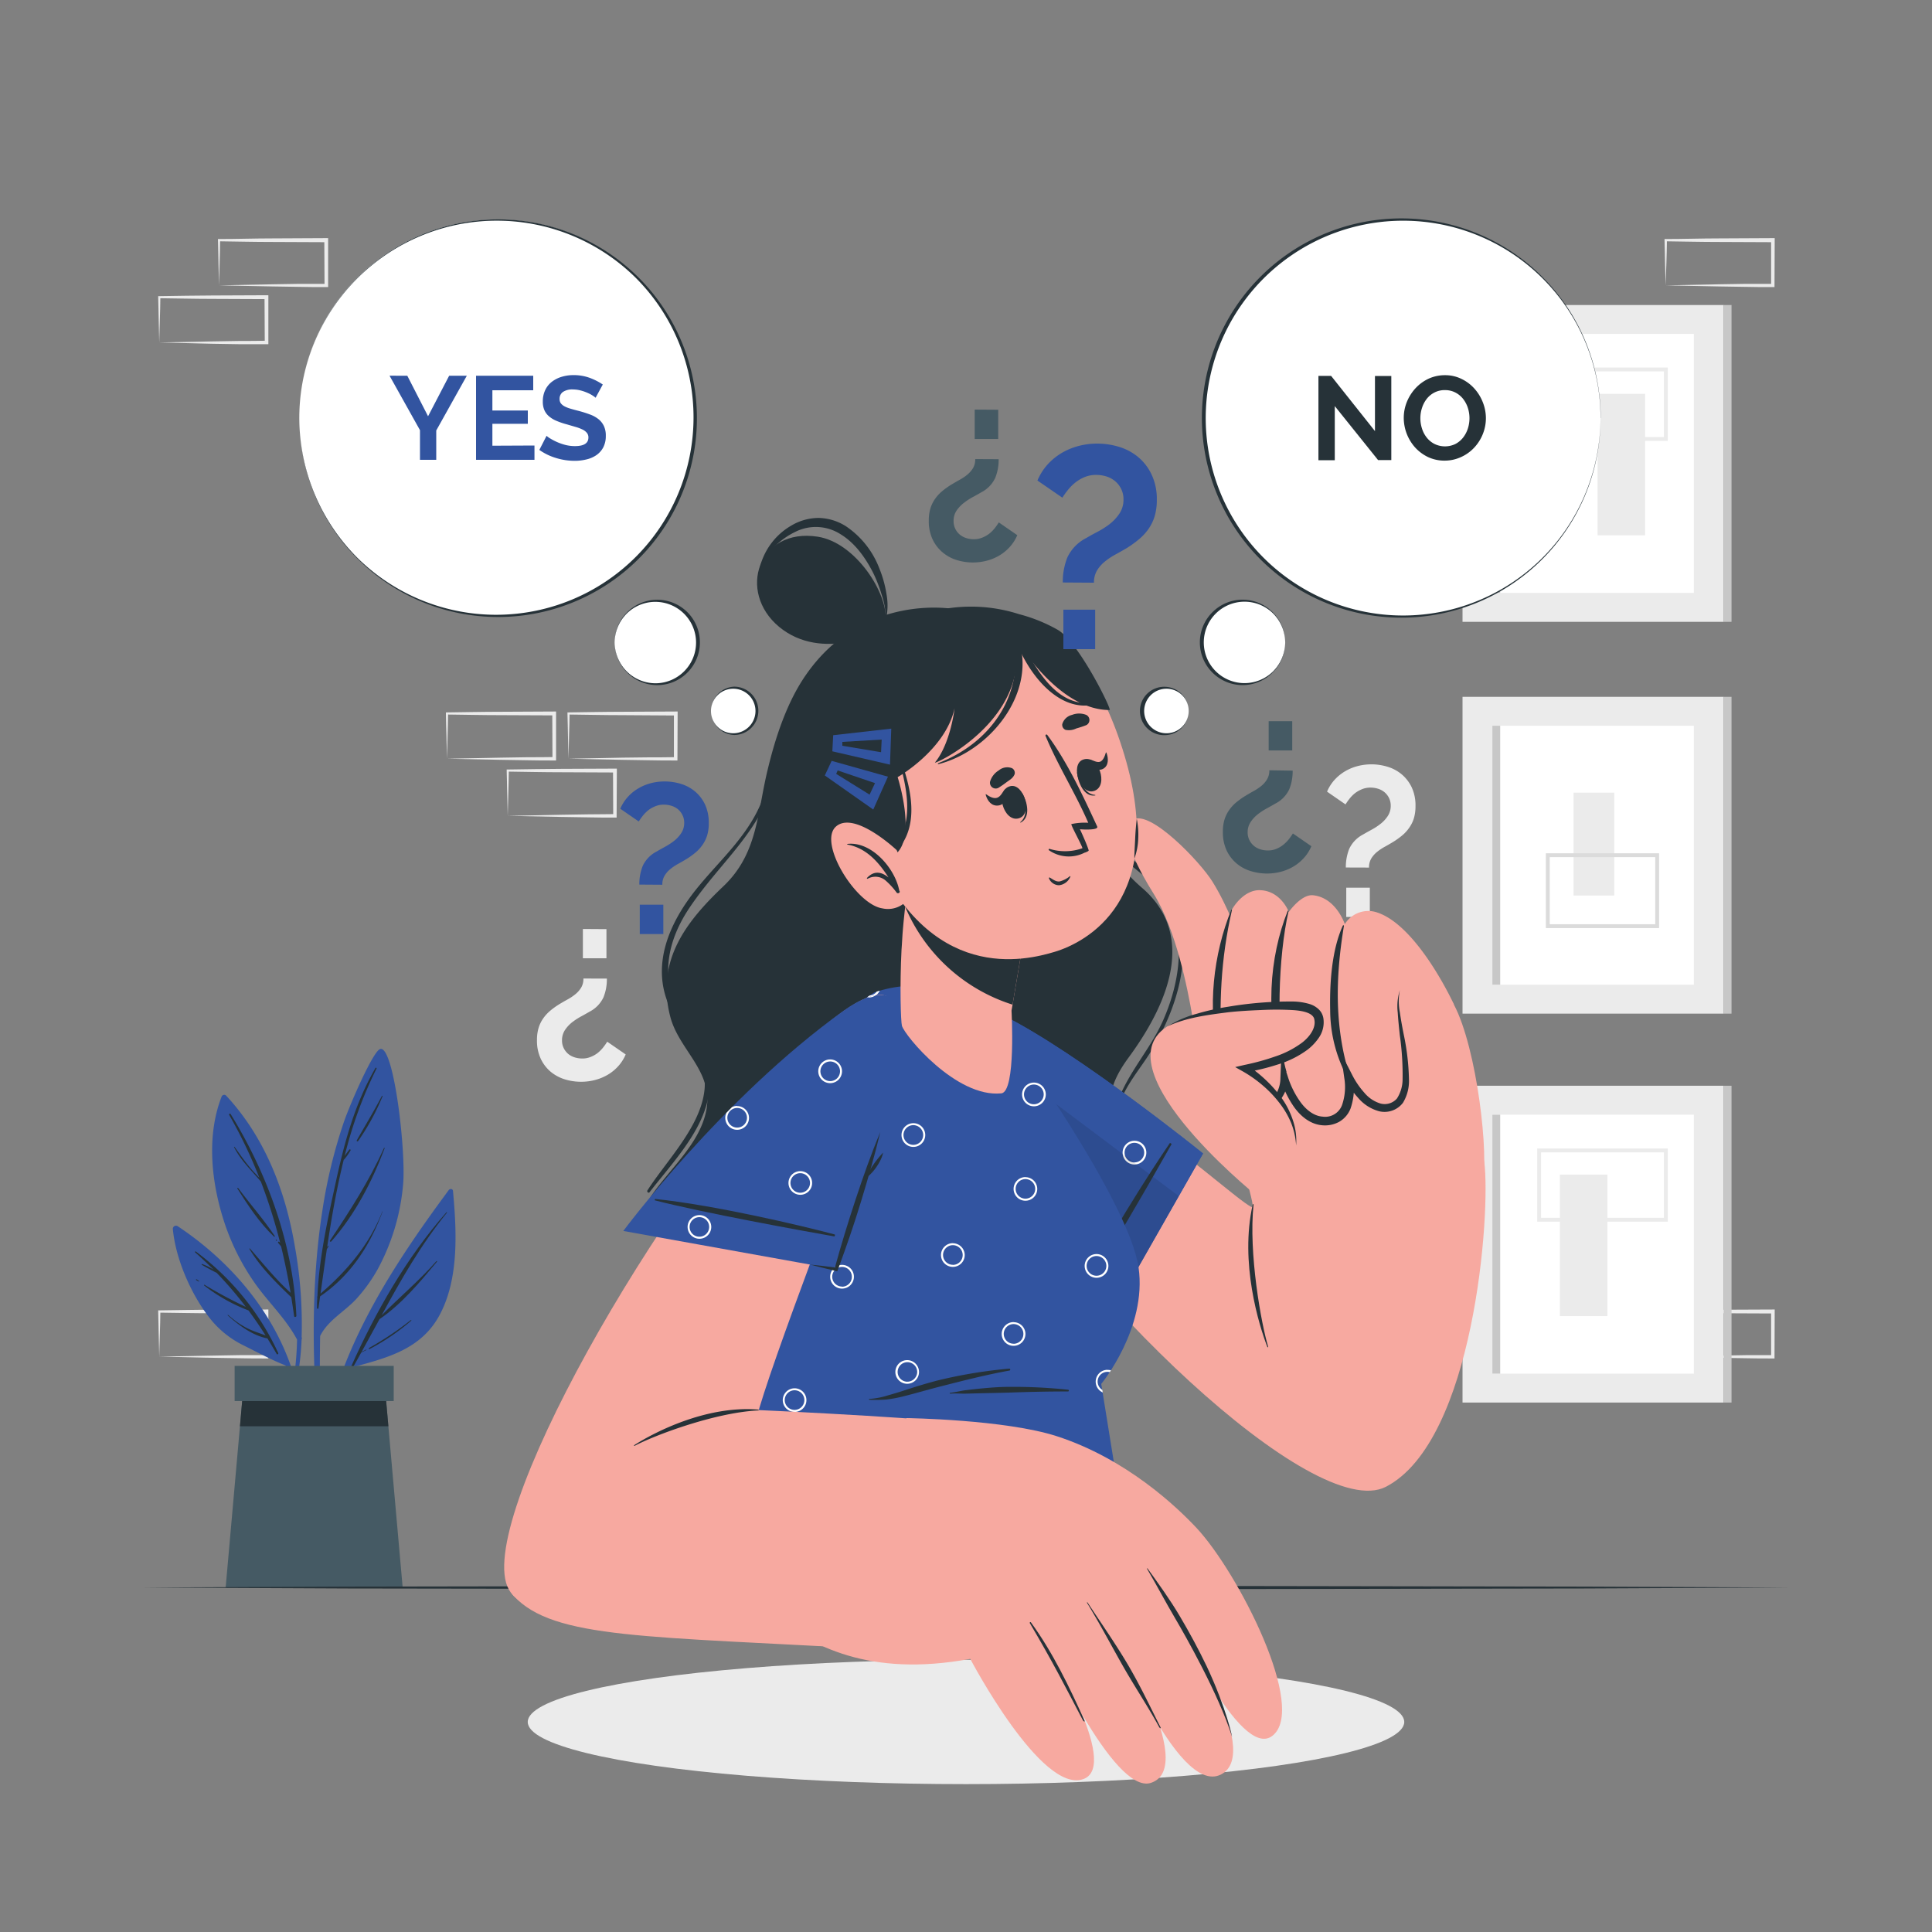 <svg xmlns="http://www.w3.org/2000/svg" viewBox="0 0 500 500"><rect x="0" y="0" width="500" height="500" fill="#808080" stroke="none"/><g id="freepik--background-complete--inject-81"><path d="M415.59,336.33l14-.28,6.89-.11c2.29-.05,4.57,0,6.86-.06l-.45.45-.05-11.72.5.5L429.45,325c-4.62,0-9.24-.11-13.86-.16l.27-.27c0,1.92-.09,3.85-.13,5.8Zm0,0-.15-5.8c0-2-.11-3.93-.13-5.92v-.27h.28c4.62-.06,9.24-.16,13.86-.17l13.87-.06h.5v.5l-.06,11.72v.45h-.44c-2.34,0-4.68,0-7,0l-7-.11Z" style="fill:#ebebeb"></path><path d="M431.06,351.1l14-.27,6.89-.12c2.29,0,4.57,0,6.86,0l-.45.44,0-11.71.5.49-13.87-.06c-4.62,0-9.24-.11-13.86-.16l.27-.27c0,1.91-.09,3.84-.13,5.8Zm0,0-.15-5.8c0-1.95-.11-3.93-.13-5.91v-.27h.28c4.62-.05,9.24-.16,13.86-.16l13.87-.06h.5v.51l-.05,11.71v.45h-.44c-2.34,0-4.68,0-7-.06l-7-.11Z" style="fill:#ebebeb"></path><path d="M115.68,196.36l14-.28,6.89-.11c2.29,0,4.57,0,6.86-.05l-.45.44-.05-11.72.5.5-13.87-.06c-4.62,0-9.24-.11-13.86-.16l.27-.28c0,1.92-.09,3.85-.13,5.8Zm0,0-.14-5.8c-.05-1.95-.12-3.93-.14-5.92v-.27h.28c4.62-.05,9.24-.16,13.86-.16l13.87-.07h.5v.5l0,11.72v.45h-.44c-2.34,0-4.68,0-7-.06l-7-.11Z" style="fill:#ebebeb"></path><path d="M131.4,211.14l14-.28,6.89-.11c2.29-.05,4.57,0,6.86-.06l-.45.45-.05-11.72.5.5-13.87-.06c-4.62,0-9.24-.11-13.87-.17l.28-.27c0,1.92-.09,3.85-.13,5.8Zm0,0-.14-5.8c0-2-.11-3.93-.13-5.92v-.27h.27c4.63-.05,9.25-.16,13.87-.17l13.87-.06h.5v.5l-.06,11.72v.45h-.44c-2.34,0-4.68,0-7-.06l-7-.11Z" style="fill:#ebebeb"></path><path d="M41.21,351.1l14-.27,6.89-.12c2.3,0,4.58,0,6.86,0l-.44.44-.06-11.71.5.49-13.86-.06c-4.63,0-9.25-.11-13.87-.16l.27-.27c0,1.91-.08,3.84-.13,5.8Zm0,0-.14-5.8c0-1.95-.11-3.93-.13-5.91v-.27h.27c4.62-.05,9.24-.16,13.87-.16l13.86-.06h.51v.51l0,11.71v.45h-.45c-2.33,0-4.67,0-7-.06l-7-.11Z" style="fill:#ebebeb"></path><path d="M56.68,73.85l14-.28,6.89-.11c2.3,0,4.58,0,6.86,0l-.44.44-.06-11.72.5.5-13.86-.06c-4.62,0-9.25-.11-13.87-.17l.27-.27c0,1.92-.08,3.85-.13,5.8Zm0,0-.14-5.8c0-2-.11-3.93-.13-5.92v-.27h.27c4.62,0,9.25-.16,13.87-.16l13.86-.07h.51v.5l0,11.72v.45h-.45c-2.33,0-4.67,0-7-.06l-7-.11Z" style="fill:#ebebeb"></path><path d="M41.21,88.63l14-.28,6.89-.11c2.3,0,4.58,0,6.86-.06l-.44.45-.06-11.72.5.5-13.86-.06c-4.63,0-9.25-.12-13.87-.17l.27-.27c0,1.92-.08,3.85-.13,5.8Zm0,0-.14-5.8c0-2-.11-3.93-.13-5.92v-.27h.27c4.62-.06,9.24-.16,13.87-.17l13.86-.06h.51v.5l0,11.72v.45h-.45c-2.33,0-4.67,0-7,0l-7-.11Z" style="fill:#ebebeb"></path><path d="M431.06,73.85l14-.28,6.89-.11c2.29,0,4.57,0,6.86,0l-.45.44,0-11.72.5.5-13.87-.06c-4.62,0-9.24-.11-13.86-.17l.27-.27c0,1.92-.09,3.85-.13,5.8Zm0,0-.15-5.8c0-2-.11-3.93-.13-5.92v-.27h.28c4.62,0,9.24-.16,13.86-.16l13.87-.07h.5v.5l-.05,11.72v.45h-.44c-2.34,0-4.68,0-7-.06l-7-.11Z" style="fill:#ebebeb"></path><path d="M147.13,196.36l14-.28L168,196c2.29,0,4.57,0,6.86-.05l-.45.44,0-11.72.5.5L161,185.08c-4.62,0-9.25-.11-13.87-.16l.28-.28c0,1.92-.09,3.85-.14,5.8Zm0,0-.14-5.8c0-1.95-.11-3.93-.13-5.92v-.27h.27c4.62-.05,9.25-.16,13.87-.16l13.87-.07h.5v.5l-.05,11.72v.45h-.44c-2.34,0-4.68,0-7-.06l-7-.11Z" style="fill:#ebebeb"></path><rect x="378.5" y="78.94" width="67.59" height="81.99" style="fill:#ebebeb"></rect><rect x="386.22" y="86.42" width="52.15" height="67.02" style="fill:#fff"></rect><rect x="386.22" y="86.42" width="2.03" height="67.02" style="fill:#c7c7c7"></rect><rect x="446.09" y="78.94" width="2.03" height="81.99" style="fill:#c7c7c7"></rect><rect x="413.46" y="101.92" width="12.3" height="36.63" transform="translate(839.21 240.47) rotate(180)" style="fill:#ebebeb"></rect><path d="M431.62,114.11H397.83v-19h33.79Zm-32.79-1h31.79v-17H398.83Z" style="fill:#ebebeb"></path><rect x="378.5" y="280.99" width="67.59" height="81.99" style="fill:#ebebeb"></rect><rect x="386.22" y="288.48" width="52.15" height="67.02" style="fill:#fff"></rect><rect x="386.22" y="288.48" width="2.03" height="67.02" style="fill:#c7c7c7"></rect><rect x="446.09" y="280.99" width="2.03" height="81.99" style="fill:#c7c7c7"></rect><rect x="403.7" y="303.98" width="12.3" height="36.63" style="fill:#ebebeb"></rect><path d="M431.62,316.17H397.83V297.22h33.79Zm-32.79-1h31.79V298.22H398.83Z" style="fill:#ebebeb"></path><rect x="378.5" y="180.34" width="67.59" height="81.99" style="fill:#ebebeb"></rect><rect x="386.22" y="187.82" width="52.15" height="67.02" style="fill:#fff"></rect><rect x="386.22" y="187.82" width="2.03" height="67.02" style="fill:#c7c7c7"></rect><rect x="446.09" y="180.34" width="2.03" height="81.99" style="fill:#c7c7c7"></rect><rect x="407.24" y="205.14" width="10.53" height="26.63" style="fill:#ebebeb"></rect><path d="M429.37,240.19h-29.3V220.83h29.3Zm-28.3-1h27.3V221.83h-27.3Z" style="fill:#dbdbdb"></path><path d="M157.06,253.26a12.58,12.58,0,0,1-.88,4.84,8,8,0,0,1-3.62,3.73c-.55.33-1.23.71-2,1.13a16.85,16.85,0,0,0-2.37,1.51,8.66,8.66,0,0,0-1.95,2.06,4.75,4.75,0,0,0-.79,2.72,4.37,4.37,0,0,0,.44,2,4.58,4.58,0,0,0,1.15,1.49,4.81,4.81,0,0,0,1.67.9,6.6,6.6,0,0,0,1.95.3,5.57,5.57,0,0,0,2.2-.41,7.36,7.36,0,0,0,1.79-1,8.79,8.79,0,0,0,1.43-1.43,14.78,14.78,0,0,0,1.07-1.51l4.78,3.3a10.8,10.8,0,0,1-1.9,3,11.46,11.46,0,0,1-2.69,2.22A12.81,12.81,0,0,1,154,279.5a14.09,14.09,0,0,1-3.62.46,14.41,14.41,0,0,1-4.12-.6,10.7,10.7,0,0,1-3.66-1.92,9.9,9.9,0,0,1-2.63-3.38,11,11,0,0,1-1-4.92,10.73,10.73,0,0,1,.41-3.1,8.82,8.82,0,0,1,1.18-2.45,10.32,10.32,0,0,1,1.82-2,20.83,20.83,0,0,1,2.36-1.7q1.1-.66,2.19-1.26a12.82,12.82,0,0,0,2-1.35,6.45,6.45,0,0,0,1.48-1.7,4.42,4.42,0,0,0,.58-2.34Zm-.11-12.8V248h-6.1v-7.58Z" style="fill:#ebebeb"></path><path d="M348.3,224.51a12.75,12.75,0,0,1,.88-4.83,8.05,8.05,0,0,1,3.63-3.74c.55-.33,1.22-.7,2-1.13a15.91,15.91,0,0,0,2.36-1.51,8.48,8.48,0,0,0,1.95-2.06,4.73,4.73,0,0,0,.8-2.72,4.56,4.56,0,0,0-.44-2,4.68,4.68,0,0,0-1.15-1.48,4.87,4.87,0,0,0-1.68-.91,6.5,6.5,0,0,0-1.95-.3,5.75,5.75,0,0,0-2.2.41,7.87,7.87,0,0,0-1.78,1,8.73,8.73,0,0,0-1.43,1.42,16,16,0,0,0-1.07,1.52l-4.78-3.3a10.86,10.86,0,0,1,1.89-3,11.8,11.8,0,0,1,2.7-2.23,12.57,12.57,0,0,1,3.26-1.37,14.23,14.23,0,0,1,7.75.14,10.32,10.32,0,0,1,3.65,1.92,10,10,0,0,1,2.64,3.38,11,11,0,0,1,1,4.91,10.8,10.8,0,0,1-.41,3.11,8.52,8.52,0,0,1-1.19,2.44,9.71,9.71,0,0,1-1.81,2,20.49,20.49,0,0,1-2.36,1.7c-.73.44-1.47.87-2.2,1.27a13.15,13.15,0,0,0-2,1.34,6.7,6.7,0,0,0-1.49,1.71,4.5,4.5,0,0,0-.57,2.33Zm.11,12.8v-7.58h6.1v7.58Z" style="fill:#ebebeb"></path></g><g id="freepik--Shadow--inject-81"><ellipse cx="250" cy="445.64" rx="113.42" ry="16.09" style="fill:#ebebeb"></ellipse></g><g id="freepik--speech-bubbles--inject-81"><path d="M159.06,166.25a10.79,10.79,0,1,0,10.79-10.78A10.79,10.79,0,0,0,159.06,166.25Z" style="fill:#fff"></path><path d="M159.06,166.25a10.81,10.81,0,0,0,3.21,7.58,10.62,10.62,0,0,0,7.58,3,10.5,10.5,0,0,0,7.32-3.21,10.52,10.52,0,0,0,0-14.65,10.54,10.54,0,0,0-14.9-.25A10.78,10.78,0,0,0,159.06,166.25Zm0,0a10.9,10.9,0,0,1,3.11-7.68,11.06,11.06,0,0,1,15.61-.25,11.06,11.06,0,0,1,0,15.86,11,11,0,0,1-15.61-.25A10.88,10.88,0,0,1,159.06,166.25Z" style="fill:#263238"></path><path d="M77.46,108.17A51.34,51.34,0,1,0,128.8,56.83,51.34,51.34,0,0,0,77.46,108.17Z" style="fill:#fff"></path><path d="M77.46,108.17a51.29,51.29,0,0,0,15.09,36.25A51.09,51.09,0,0,0,164.8,72.17a51.11,51.11,0,0,0-87.34,36Zm0,0a51.45,51.45,0,1,1,3.88,19.66A51.62,51.62,0,0,1,77.46,108.17Z" style="fill:#263238"></path><path d="M184,184a6,6,0,1,0,6-6A6,6,0,0,0,184,184Z" style="fill:#fff"></path><path d="M184,184a5.76,5.76,0,0,0,6,5.76,5.76,5.76,0,0,0,0-11.51,5.76,5.76,0,0,0-6,5.75Zm0,0a6.26,6.26,0,0,1,1.71-4.29,6.16,6.16,0,0,1,4.3-2,6.25,6.25,0,1,1,0,12.5,6.21,6.21,0,0,1-4.3-1.95A6.28,6.28,0,0,1,184,184Z" style="fill:#263238"></path><path d="M105.41,97.24l5.37,10.49,5.46-10.49h4.57l-7.91,14.17V119h-4.21v-7.67l-7.88-14.1Z" style="fill:#3254A0"></path><path d="M138.32,115.3V119H123.2V97.24H138V101H127.43v5.24h9.17v3.44h-9.17v5.67Z" style="fill:#3254A0"></path><path d="M154.14,102.94a4.83,4.83,0,0,0-.78-.58,8.78,8.78,0,0,0-1.38-.72,11,11,0,0,0-1.76-.6,7.92,7.92,0,0,0-1.93-.25,4.32,4.32,0,0,0-2.61.65,2.14,2.14,0,0,0-.86,1.81,1.9,1.9,0,0,0,.32,1.12,3,3,0,0,0,.94.78,7.82,7.82,0,0,0,1.55.61c.62.19,1.34.38,2.16.59a29.32,29.32,0,0,1,2.9.92,7.78,7.78,0,0,1,2.21,1.22,5.09,5.09,0,0,1,1.39,1.77,5.76,5.76,0,0,1,.49,2.53,6.32,6.32,0,0,1-.66,3,5.66,5.66,0,0,1-1.78,2,7.56,7.56,0,0,1-2.57,1.11,12.68,12.68,0,0,1-3.05.36,16.4,16.4,0,0,1-4.85-.74,14.86,14.86,0,0,1-4.29-2.08l1.87-3.65a6.08,6.08,0,0,0,1,.72,16.63,16.63,0,0,0,1.71.89,14.49,14.49,0,0,0,2.17.75,10.1,10.1,0,0,0,2.46.3c2.33,0,3.49-.74,3.49-2.23a1.83,1.83,0,0,0-.4-1.2,3.33,3.33,0,0,0-1.13-.86,10.79,10.79,0,0,0-1.78-.67l-2.33-.68a19.75,19.75,0,0,1-2.71-.93,7.16,7.16,0,0,1-1.92-1.2,4.39,4.39,0,0,1-1.15-1.6,5.42,5.42,0,0,1-.38-2.16,6.75,6.75,0,0,1,.61-2.94,5.89,5.89,0,0,1,1.7-2.15,7.87,7.87,0,0,1,2.53-1.3,10.32,10.32,0,0,1,3.1-.45,12,12,0,0,1,4.23.72A15.85,15.85,0,0,1,156,99.51Z" style="fill:#3254A0"></path><path d="M332.61,166.25a10.79,10.79,0,1,1-10.78-10.78A10.79,10.79,0,0,1,332.61,166.25Z" style="fill:#fff"></path><path d="M332.61,166.25a10.8,10.8,0,0,1-3.11,7.68,11,11,0,0,1-15.6.25,11,11,0,0,1,0-15.86,11,11,0,0,1,15.6.25A10.81,10.81,0,0,1,332.61,166.25Zm0,0a10.74,10.74,0,0,0-3.21-7.57,10.54,10.54,0,0,0-14.9.25,10.54,10.54,0,0,0,0,14.65,10.54,10.54,0,0,0,14.9.25A10.77,10.77,0,0,0,332.61,166.25Z" style="fill:#263238"></path><path d="M414.22,108.17a51.34,51.34,0,1,1-51.34-51.34A51.35,51.35,0,0,1,414.22,108.17Z" style="fill:#fff"></path><path d="M414.22,108.17A51.57,51.57,0,0,1,315,128a51.66,51.66,0,0,1,11.25-56.42,51.58,51.58,0,0,1,88,36.6Zm0,0a51.09,51.09,0,1,0-98.34,19.47,51.06,51.06,0,0,0,94.39.16A51.65,51.65,0,0,0,414.22,108.17Z" style="fill:#263238"></path><path d="M307.63,184a6,6,0,1,1-6-6A6,6,0,0,1,307.63,184Z" style="fill:#fff"></path><path d="M307.63,184a6.25,6.25,0,0,1-6,6.25,6.26,6.26,0,1,1,0-12.5,6.27,6.27,0,0,1,6,6.25Zm0,0a5.74,5.74,0,0,0-6-5.75,5.76,5.76,0,0,0,0,11.51,5.74,5.74,0,0,0,6-5.76Z" style="fill:#263238"></path><path d="M345.44,105.1v14h-4.23V97.28h3.28l11.35,14.29V97.31h4.23v21.75h-3.43Z" style="fill:#263238"></path><path d="M373.9,119.21a10,10,0,0,1-4.34-.93,10.9,10.9,0,0,1-3.34-2.49,11.55,11.55,0,0,1-2.93-7.62,11,11,0,0,1,.81-4.17,11.78,11.78,0,0,1,2.24-3.53A10.92,10.92,0,0,1,369.73,98a10.12,10.12,0,0,1,4.27-.9,9.51,9.51,0,0,1,4.31,1,10.66,10.66,0,0,1,3.32,2.53,11.56,11.56,0,0,1,2.15,3.55,11.24,11.24,0,0,1,.77,4,11.08,11.08,0,0,1-.8,4.16,11.2,11.2,0,0,1-2.21,3.49,10.58,10.58,0,0,1-3.37,2.43A10.12,10.12,0,0,1,373.9,119.21Zm-6.31-11a8.66,8.66,0,0,0,.43,2.73,7.14,7.14,0,0,0,1.24,2.33,6.07,6.07,0,0,0,2,1.63,6.19,6.19,0,0,0,5.4,0,6.19,6.19,0,0,0,2-1.67,7.64,7.64,0,0,0,1.23-2.35,8.88,8.88,0,0,0,.41-2.65,8.67,8.67,0,0,0-.44-2.73,7.58,7.58,0,0,0-1.26-2.33,6.12,6.12,0,0,0-2-1.61,5.78,5.78,0,0,0-2.66-.6,5.72,5.72,0,0,0-2.72.63,6,6,0,0,0-2,1.66,7.48,7.48,0,0,0-1.21,2.33A8.57,8.57,0,0,0,367.59,108.17Z" style="fill:#263238"></path></g><g id="freepik--Plant--inject-81"><path d="M116.13,308c-14.06,19-28.73,41.14-32.3,65,0,.36.54.48.62.12A143.23,143.23,0,0,1,90.67,354c9.25-2.54,18.32-4.63,23.17-13.81,5-9.43,4.33-21.73,3.39-32C117.16,307.62,116.41,307.59,116.13,308Z" style="fill:#3254A0"></path><path d="M90.81,353.8c6.32-14.17,14.43-28.41,24.73-40.06.07-.08.18,0,.12.11-6.75,8.3-11.88,17.34-16.89,26.54,4.66-4.72,9.76-9,14.17-14,.09-.1.22,0,.14.14-4.38,5.26-9.16,11-14.86,14.86q-2.31,4.23-4.64,8.48c.38-.21.78-.4,1.17-.6.07,0,.13.07.06.11-.43.22-.86.45-1.31.64-.74,1.34-1.48,2.68-2.24,4C91.09,354.36,90.68,354.1,90.81,353.8Z" style="fill:#263238"></path><path d="M95.51,348.86a83.08,83.08,0,0,0,10.79-7.21c.1-.07.23.06.14.13a56.81,56.81,0,0,1-10.78,7.34A.15.15,0,0,1,95.51,348.86Z" style="fill:#263238"></path><path d="M82.21,369.43c0,.29.52.29.51,0,.07-7.87,0-15.77.13-23.67,2-4.06,6.34-6.31,9.34-9.57a41.37,41.37,0,0,0,5.61-7.81,56.17,56.17,0,0,0,6.51-21.7c.83-8.41-2.36-36.17-5.91-35.2-1.84.5-7.79,14.25-9.37,18.79a132.23,132.23,0,0,0-5.6,23.05C80.56,331.8,80.8,350.81,82.21,369.43Z" style="fill:#3254A0"></path><path d="M82.15,335.51l0,0c.43-10,2.67-20,4.77-29.66,2.26-10.39,4.9-20.18,10.25-29.46.1-.17.36,0,.27.16a109.22,109.22,0,0,0-8.24,22.61c.36-.56.79-1.09,1.17-1.62.14-.21.49,0,.34.2a14.14,14.14,0,0,1-1.67,2.36.11.11,0,0,1-.07,0c-1.84,7.44-3.16,15-4.3,22.62.09-.1.17-.2.26-.29s.15,0,.11.09q-.21.38-.45.75c-.57,3.85-1.1,7.69-1.63,11.5,6.85-5.86,12.71-12.77,16-21.27,0,0,.08,0,.06,0-3.23,8.82-8.33,16.66-16.18,22-.14,1-.28,2-.43,3.07,0,.21-.37.16-.37-.05,0-.91,0-1.81.09-2.72C82.08,335.75,82,335.6,82.15,335.51Z" style="fill:#263238"></path><path d="M85.38,321.09c5.24-7.82,10.13-15.41,14-24,0-.09.21,0,.17.07-3.23,8.59-7.75,17.29-13.87,24.18C85.52,321.43,85.27,321.25,85.38,321.09Z" style="fill:#263238"></path><path d="M92.34,295.11c2.17-3.84,4.46-7.57,6.5-11.49,0-.11.21,0,.16.1a59.5,59.5,0,0,1-6.33,11.59C92.53,295.5,92.21,295.33,92.34,295.11Z" style="fill:#263238"></path><path d="M91.49,296.78s0,.07,0,.07S91.45,296.78,91.49,296.78Z" style="fill:#263238"></path><path d="M76.88,346.69a79.74,79.74,0,0,1-1.83,15.49c.08.56.16,1.12.24,1.7a74,74,0,0,0,2.77-17.27.54.54,0,0,0,0-.54h0a114.13,114.13,0,0,0-1.73-23.4c-2.44-14.46-7.76-28.33-17.84-39.16a.72.72,0,0,0-1.11.23c-4.07,10.34-2.65,22.68.81,33a60.25,60.25,0,0,0,8,15.67C69.67,337.27,74.07,341.38,76.88,346.69Z" style="fill:#3254A0"></path><path d="M59.7,288.34c9.56,15.5,16.2,33.89,17,52.2,0,.32-.53.41-.58.08-.23-1.65-.48-3.28-.74-4.9h0c-3.95-3.78-8-7.78-10.84-12.51a.09.09,0,0,1,.14-.1c3.44,3.93,6.65,7.95,10.53,11.46-.69-4.05-1.5-8-2.46-12l-.75-.89c-.17-.2.11-.48.28-.29l.23.26a139.53,139.53,0,0,0-5-15.86c-2.44-2.9-5.16-5.41-6.93-8.9a.08.08,0,0,1,.13-.08c1.42,2,2.8,4,4.42,5.87.64.74,1.35,1.43,2,2.15a123.37,123.37,0,0,0-7.82-16.3A.21.21,0,0,1,59.7,288.34Z" style="fill:#263238"></path><path d="M61.64,307.46c3.08,4.16,6.6,8.13,9.47,12.42.08.12-.09.25-.2.15-3.69-3.46-6.81-8.18-9.48-12.44C61.34,307.45,61.55,307.34,61.64,307.46Z" style="fill:#263238"></path><path d="M71.54,320.84l.14.13a.11.11,0,0,1-.15.15L71.4,321A.1.1,0,0,1,71.54,320.84Z" style="fill:#263238"></path><path d="M44.74,318.14c.76,8,5,17.51,10.08,23.66A25.25,25.25,0,0,0,63,348.17c3.54,1.76,7.25,3.77,10.91,5.21a72.52,72.52,0,0,1,3.87,13.72c.11-.4.23-.81.35-1.21C75.77,345.69,62.7,328.43,46,317.35A.81.81,0,0,0,44.74,318.14Z" style="fill:#3254A0"></path><path d="M50.51,324.11c-.12-.1,0-.31.17-.22A68.36,68.36,0,0,1,72,350.14c.12.28-.26.52-.41.24-.78-1.36-1.57-2.68-2.38-4h0c-3.81-.72-7.43-3.41-10.26-5.95-.08-.07,0-.19.11-.12a23.1,23.1,0,0,0,4.83,3.39c1.56.79,3.23,1.29,4.85,1.92-1.42-2.24-2.89-4.39-4.43-6.48a44.47,44.47,0,0,1-11.46-6.45c-.11-.08,0-.25.1-.18a115.1,115.1,0,0,0,10.66,5.7,95.82,95.82,0,0,0-7.52-8.78c-1.3-.68-2.62-1.37-3.87-2.1-.1-.06,0-.24.08-.2a14.34,14.34,0,0,1,3,1.46C53.73,327.09,52.18,325.58,50.51,324.11Z" style="fill:#263238"></path><path d="M50.87,331.08a5,5,0,0,1,.64.46c.06.06,0,.14-.08.11a5.51,5.51,0,0,1-.67-.38A.11.11,0,0,1,50.87,331.08Z" style="fill:#263238"></path><polygon points="104.21 410.84 58.4 410.84 62.1 369.12 62.91 359.92 99.7 359.92 100.51 369.12 104.21 410.84" style="fill:#455a64"></polygon><polygon points="100.51 369.12 62.1 369.12 62.91 359.92 99.7 359.92 100.51 369.12" style="fill:#263238"></polygon><rect x="60.72" y="353.49" width="41.17" height="9.1" style="fill:#455a64"></rect></g><g id="freepik--Table--inject-81"><polygon points="36.71 410.85 90.03 410.61 143.35 410.52 250 410.35 356.64 410.52 409.97 410.61 463.29 410.85 409.97 411.1 356.64 411.19 250 411.35 143.35 411.18 90.03 411.1 36.71 410.85" style="fill:#263238"></polygon></g><g id="freepik--Character--inject-81"><path d="M301.08,323.84l-8.89-.93a24.64,24.64,0,0,0-1.34-7c-3.11-8.75-9.9-16-15.1-23.19,0,0-.06,0,0,.05a82.37,82.37,0,0,1,11.64,24.27,23.18,23.18,0,0,1,.76,5.38l-5.54-.57A33.49,33.49,0,0,0,279,306.54c-.07-.14-.3,0-.24.18,2,4.8,2.25,9.84,1.85,15l-48.07-5.07a81.45,81.45,0,0,1-.53-13.3.36.36,0,1,0-.71,0,113.29,113.29,0,0,0,0,13.16l-4-.44a89,89,0,0,1,2.26-22.63.19.19,0,1,0-.36-.1,106.56,106.56,0,0,0-4,22.51l-33.28-3.49a95,95,0,0,0,5.65-14.53c.14-.41-.47-.58-.61-.16a71.28,71.28,0,0,1-7,14.48l-4.94-.51c4.36-8.16,7.77-16.76,9-25.88,0-.37-.53-.44-.6-.07-1.87,9.8-7.25,17.66-12.6,25.5l-12.53-1.31c4.86-7.33,12.88-13.77,14.53-22.69,1.82-10-7.12-15.42-9.36-24.09-3.76-14.52,4.12-24.6,13.78-33.76,8.88-8.46,8.67-18.81,11.43-30.14,2-8.34,5-17.53,9.94-24.59,15.14-21.8,39.43-17,39.43-16.72a30.88,30.88,0,0,1,15.71,5.83.15.15,0,0,1,.07,0,8.56,8.56,0,0,1,.91.73,40.67,40.67,0,0,1,11.82,16.1l0,.08a60.53,60.53,0,0,1,2.3,6.18c1.18,3.81,1.15,9,2,15a1,1,0,0,0,0,.35A43.22,43.22,0,0,0,295.82,230c12.7,11.22,8.05,27.68-3.76,43.72-5,6.8-5.42,11.37-3.85,15.41,0,0,0,0,0,.06.24.55.46,1,.73,1.55,2.35,4.48,6.85,8.55,9.74,14.65C301.39,311,301.71,317.45,301.08,323.84Z" style="fill:#263238"></path><path d="M226.71,159.74a43.16,43.16,0,0,0-22.49,24.13c-3.29,8.55-4.14,18-8.31,26.22-3.94,7.75-10.39,13.4-15.69,20-7,8.71-11.78,19.61-7,30.32,3,6.64,10,13.48,9.1,21.66-1,9.55-9.84,18.31-14.76,26-.24.37.29.82.56.46,6.58-8.59,17.88-19.74,15-31.69-1.34-5.47-4.68-9.78-7.25-14.53-5-9.22-3.3-18.68,2.64-27.49,8.05-11.93,18.2-19.31,22.31-34,2.34-8.4,3.64-17.09,8.37-24.54a43.25,43.25,0,0,1,17.79-15.92C227.22,160.17,227,159.6,226.71,159.74Z" style="fill:#263238"></path><path d="M294.91,302.82c-3.38-5.26-7.68-9.24-5.31-16.76,1.65-5.21,5.57-9.53,8.34-14.08,6.93-11.35,11.3-25.89,5.73-38.33-3.14-7-9-9-13.79-14.31-5.79-6.41-7.56-15.83-9.09-24.51-2.29-13-5.27-27.87-18.45-31.61-.11,0-.16.16,0,.2,16.72,5.87,15.52,27.55,19.63,42.86,1.4,5.2,3.51,10.25,7,14.1,5.52,6.1,12.49,8.45,15,17.55,2.39,8.53.7,17.73-2.86,25.92-3.08,7.1-8.42,12.87-11.37,20-1.77,4.24-2.37,8.7-.42,12.77,1.53,3.19,4.3,5.43,6,8.53a24.74,24.74,0,0,1,2.52,13.78c0,.49.65.46.7,0A24.67,24.67,0,0,0,294.91,302.82Z" style="fill:#263238"></path><path d="M253.08,291.09c24.25,42.89,87,103.32,105.61,93.68,22.82-11.83,27.15-70.75,25.44-84.07-1-8-63.55-6.5-62,2,.93,5,2.84,10.28,1.66,9.63-3.69-2-13.14-11-47.87-36.88C256.61,261,237,262.7,253.08,291.09Z" style="fill:#f7a9a0"></path><path d="M328,348.62c-2.22-5.75-7.18-21.87-3.8-36.88,0-.17.23-.15.22,0-1.34,12.52,2,30.95,3.77,36.76C328.21,348.67,328,348.77,328,348.62Z" style="fill:#263238"></path><path d="M376.28,260c6,11.38,9.17,39.44,7.33,46.5s-49.37,14-54.77,8.85-22.63-45.06-20.15-57.95S370.06,248.17,376.28,260Z" style="fill:#f7a9a0"></path><path d="M313.77,228.15c-3.14-5.07-16.17-18.76-20.56-16s2.34,14.33,5.22,18.94c5.95,9.48,8.89,24.67,10.18,32.05s17-3.32,17-3.32S321.92,241.3,313.77,228.15Z" style="fill:#f7a9a0"></path><path d="M315.5,272.56s1.94,13.07,9.36,14.37c7.15,1.23,7.74-9.55,7.79-10.32.11.69,2.2,12.66,9.79,13.19,7.89.55,6.62-10.37,6.53-11.08.31.62,4.51,8.75,10.37,7.85,10.07-1.57-.1-22.65,2.94-30.32,0,0,13.58,3.68,14,3.7,0,0-9.27-20.26-19.83-23.79a7.12,7.12,0,0,0-8.41,3s-2.26-6.86-8.23-7.47c-3.06-.3-6.27,4.32-6.27,4.32s-2-5.42-7.38-5.63c-4.26-.18-7.39,4.53-8,6.46C313.11,251.7,315.5,272.56,315.5,272.56Z" style="fill:#f7a9a0"></path><path d="M318.83,235.52c0-.12-.14-.18-.18-.06C314,246.93,312.42,261,315.41,273c.09.39.78.4.76-.05C315.47,259.94,315.89,248.31,318.83,235.52Z" style="fill:#263238"></path><path d="M333.49,235.79c0-.14-.19-.19-.25,0-4.72,11.85-6.07,27.69-1,41.21.18.47.8.71.64.16C330.19,267.86,330.79,247.29,333.49,235.79Z" style="fill:#263238"></path><path d="M349.65,279.54c-4.37-13.15-4.08-26.38-1.84-39.93,0-.18-.22-.2-.28-.06-2.91,6.33-3.44,15.11-3.28,22a36.66,36.66,0,0,0,4.94,18.17C349.32,279.92,349.75,279.83,349.65,279.54Z" style="fill:#263238"></path><path d="M315.5,272.56a41.32,41.32,0,0,0,2.47,7.2,14,14,0,0,0,4.39,5.82,4.55,4.55,0,0,0,3.19.78,6.67,6.67,0,0,0,3.12-1.3,8.15,8.15,0,0,0,2.7-6.06l.23-5.59,1.72,5.33a23.11,23.11,0,0,0,3.34,6.61c1.45,1.94,3.42,3.48,5.61,3.63a4.65,4.65,0,0,0,5.05-3,14.29,14.29,0,0,0,.57-7.06l-.92-6.55,3,5.86a21.35,21.35,0,0,0,3.09,4.53,8.76,8.76,0,0,0,4.24,2.84,4.2,4.2,0,0,0,4.23-1.31,9.21,9.21,0,0,0,1.46-5,73,73,0,0,0-.73-11.45c-.2-1.93-.41-3.86-.53-5.81a13.93,13.93,0,0,1,.55-5.78,14.93,14.93,0,0,0,0,5.73c.27,1.91.62,3.81,1,5.72a62.35,62.35,0,0,1,1.36,11.66,10.92,10.92,0,0,1-1.56,6.05,6,6,0,0,1-6.17,2.18,10.8,10.8,0,0,1-5.36-3.39,23.66,23.66,0,0,1-3.52-5l2.08-.69a16.33,16.33,0,0,1-.58,8.35,6.77,6.77,0,0,1-3,3.49,7.67,7.67,0,0,1-4.44.86c-3.11-.3-5.52-2.42-7.11-4.61a24.76,24.76,0,0,1-3.55-7.33l1.95-.25a9.7,9.7,0,0,1-3.73,7.31,8.21,8.21,0,0,1-3.94,1.42,5.93,5.93,0,0,1-4-1.17c-2.24-1.7-3.37-4.19-4.31-6.57A34.08,34.08,0,0,1,315.5,272.56Z" style="fill:#263238"></path><path d="M324.71,309s-42.39-34.34-20.85-44.33c6.4-3,36.24-7.53,37.27-1.55,1.33,7.71-10.77,11.94-18.79,13.38,0,0,16.07,9.66,12.68,22.85C332.9,307.64,324.71,309,324.71,309Z" style="fill:#f7a9a0"></path><path d="M302.12,265.63a28.46,28.46,0,0,1,7.64-3.28,61.83,61.83,0,0,1,8.15-1.82,96.43,96.43,0,0,1,16.68-1.34,16,16,0,0,1,4.39.67,5.84,5.84,0,0,1,2.2,1.26,4,4,0,0,1,.87,1.1,4.31,4.31,0,0,1,.44,1.31,7,7,0,0,1-1,4.77,13.4,13.4,0,0,1-3.09,3.35,25.43,25.43,0,0,1-7.71,3.84,57.56,57.56,0,0,1-8.2,2l.31-1.78a33.7,33.7,0,0,1,5,4,31.73,31.73,0,0,1,4.14,4.82,21.32,21.32,0,0,1,2.76,5.7,16.21,16.21,0,0,1,.73,6.21,18.35,18.35,0,0,0-1.36-6,22.36,22.36,0,0,0-3.12-5.21,30,30,0,0,0-4.21-4.37,32.79,32.79,0,0,0-4.92-3.48l-2.16-1.22,2.47-.57a60.73,60.73,0,0,0,7.83-2.15,24.83,24.83,0,0,0,7-3.59c2-1.54,3.6-3.79,3.21-5.88-.18-1.88-3.16-2.42-5.75-2.57a79.22,79.22,0,0,0-8.15,0c-2.75.11-5.49.26-8.21.55C312.69,262.64,307.15,263.3,302.12,265.63Z" style="fill:#263238"></path><path d="M283.66,347.16l27.69-48.64s-32.22-26-51.74-35.74c-10.94-5.49-15.35,2.93-12.25,13.55C258.19,313.48,283.66,347.16,283.66,347.16Z" style="fill:#3254A0"></path><path d="M283.66,347.16l27.69-48.64s-32.22-26-51.74-35.74c-10.94-5.49-15.35,2.93-12.25,13.55C258.19,313.48,283.66,347.16,283.66,347.16Z" style="fill:#3254A0"></path><path d="M246.47,268.48a9.28,9.28,0,0,0-.06.93,2.63,2.63,0,0,1,.19,1,2.28,2.28,0,0,1-.16.87c0,.31,0,.64.08,1a3,3,0,0,0,.61-1.83A3.09,3.09,0,0,0,246.47,268.48Zm21.13,11.69a3.07,3.07,0,1,0,3.06,3.05A3.08,3.08,0,0,0,267.6,280.17Zm0,5.61a2.55,2.55,0,1,1,2.52-2.56A2.55,2.55,0,0,1,267.6,285.78Zm16.21,38.77a3.06,3.06,0,1,0,3.06,3.06A3.06,3.06,0,0,0,283.81,324.55Zm0,5.58a2.52,2.52,0,0,1-2.53-2.52,2.53,2.53,0,1,1,5.06,0A2.52,2.52,0,0,1,283.81,330.13Zm-18.44-25.48a3.06,3.06,0,1,0,3.06,3.06A3.06,3.06,0,0,0,265.37,304.65Zm0,5.58a2.53,2.53,0,1,1,0-5.06,2.53,2.53,0,1,1,0,5.06Zm28.23-15a3.07,3.07,0,1,0,0,6.14,3.07,3.07,0,0,0,0-6.14Zm0,5.61a2.54,2.54,0,1,1,2.52-2.52A2.53,2.53,0,0,1,293.6,300.83Z" style="fill:#fff"></path><path d="M305.07,309.55l-21.41,37.61s-25.47-33.68-36.3-70.83c-1.16-4-1.27-7.63-.38-10.37Z" style="opacity:0.1"></path><path d="M302.73,295.86c-4.88,7.13-17.56,26.85-24.12,40.75,0,.08.26.27.31.19,7.2-10.73,20-33.13,24.26-40.66C303.26,296,302.82,295.73,302.73,295.86Z" style="fill:#263238"></path><path d="M142.75,410.3,293.36,410,285,358.16s11.91-14.45,9.66-30.13c-2.47-17.18-33.45-60.72-36.05-63.18-10.49-9.84-21.59-11.6-32.25-8.05h0C177.12,287.75,142.75,410.3,142.75,410.3Z" style="fill:#3254A0"></path><path d="M290.18,390.2a2.52,2.52,0,0,1-1.94.92,2.55,2.55,0,1,1,0-5.09,2.47,2.47,0,0,1,1.34.39l-.11-.65a2.91,2.91,0,0,0-1.23-.26,3.07,3.07,0,1,0,2.05,5.35Zm-30.4-15.82a3.07,3.07,0,1,0,3.06,3.07A3.07,3.07,0,0,0,259.78,374.38Zm0,5.61a2.54,2.54,0,1,1,2.54-2.54A2.54,2.54,0,0,1,259.78,380Zm24-55.44a3.07,3.07,0,1,0,3.07,3.06A3.07,3.07,0,0,0,283.8,324.55Zm0,5.61a2.55,2.55,0,1,1,2.54-2.55A2.54,2.54,0,0,1,283.8,330.16ZM173.4,402.08a3.07,3.07,0,1,0,0,6.14,3.07,3.07,0,0,0,0-6.14Zm0,5.61a2.54,2.54,0,1,1,2.52-2.52A2.53,2.53,0,0,1,173.4,407.69ZM204.61,392a3.07,3.07,0,1,0,3,3.07A3.07,3.07,0,0,0,204.61,392Zm0,5.59a2.54,2.54,0,1,1,2.52-2.52A2.54,2.54,0,0,1,204.61,397.6ZM181,314.47a2.09,2.09,0,0,0-.43,0c-.11.2-.22.4-.32.6A2.67,2.67,0,0,1,181,315a2.53,2.53,0,1,1-2.39,3.3c-.12.22-.22.42-.32.63a3.06,3.06,0,1,0,2.71-4.46Zm8.63,23.47a3.06,3.06,0,1,0,3.05,3.05A3.06,3.06,0,0,0,189.64,337.94Zm0,5.58a2.53,2.53,0,1,1,2.52-2.53A2.55,2.55,0,0,1,189.64,343.52Zm25.21-69.34a3.07,3.07,0,0,0,0,6.14,3.07,3.07,0,1,0,0-6.14Zm0,5.61a2.54,2.54,0,1,1,2.56-2.55A2.54,2.54,0,0,1,214.85,279.79Zm3.08,47.56a3.07,3.07,0,1,0,3.07,3.06A3.06,3.06,0,0,0,217.93,327.35Zm0,5.61a2.54,2.54,0,1,1,2.54-2.55A2.54,2.54,0,0,1,217.93,333Zm26.15-65.65a3.07,3.07,0,1,0,3,3.08A3.08,3.08,0,0,0,244.08,267.31Zm0,5.6a2.54,2.54,0,1,1,2.52-2.52A2.53,2.53,0,0,1,244.08,272.91Zm23.52,7.26a3.07,3.07,0,1,0,3.06,3.05A3.08,3.08,0,0,0,267.6,280.17Zm0,5.61a2.55,2.55,0,1,1,2.52-2.56A2.55,2.55,0,0,1,267.6,285.78ZM257.26,399a3.07,3.07,0,1,0,3.06,3.06A3.06,3.06,0,0,0,257.26,399Zm0,5.61a2.54,2.54,0,1,1,2.52-2.55A2.54,2.54,0,0,1,257.26,404.63Zm-28-25.59a3.06,3.06,0,1,0,3.05,3A3.06,3.06,0,0,0,229.25,379Zm0,5.59a2.53,2.53,0,1,1,0-5.06,2.53,2.53,0,0,1,0,5.06Zm33.07-42.45a3.07,3.07,0,1,0,3.05,3.05A3.06,3.06,0,0,0,262.32,342.18Zm0,5.59a2.54,2.54,0,1,1,2.52-2.54A2.54,2.54,0,0,1,262.32,347.77Zm3.05-43.12a3.06,3.06,0,1,0,3.06,3.06A3.06,3.06,0,0,0,265.37,304.65Zm0,5.58a2.53,2.53,0,1,1,0-5.06,2.53,2.53,0,1,1,0,5.06Zm21.23,44.3a3.06,3.06,0,0,0-1.22,5.86l-.1-.66a2.52,2.52,0,0,1,1.32-4.68,2,2,0,0,1,.61.08c.09-.15.2-.3.3-.47A3,3,0,0,0,286.6,354.53Zm-40-32.78a3.07,3.07,0,1,0,3.06,3.07A3.08,3.08,0,0,0,246.62,321.75Zm0,5.6a2.54,2.54,0,1,1,2.53-2.53A2.53,2.53,0,0,1,246.62,327.35ZM168,354.53a3.06,3.06,0,1,0,3.06,3.05A3.07,3.07,0,0,0,168,354.53Zm0,5.58a2.53,2.53,0,1,1,2.52-2.53A2.53,2.53,0,0,1,168,360.11Zm61.3,47.07a3.06,3.06,0,0,0-3.06,2.92h.53a2.55,2.55,0,0,1,2.53-2.4,2.52,2.52,0,0,1,2.51,2.39h.54A3.06,3.06,0,0,0,229.25,407.18Zm-23.66-47.89a3.06,3.06,0,1,0,3.06,3A3.06,3.06,0,0,0,205.59,359.29Zm0,5.59a2.54,2.54,0,1,1,2.53-2.54A2.54,2.54,0,0,1,205.59,364.88Zm1.52-61.79a3.06,3.06,0,1,0,3.08,3.07A3.07,3.07,0,0,0,207.11,303.09Zm0,5.59a2.53,2.53,0,1,1,0-5.06,2.53,2.53,0,1,1,0,5.06ZM152.76,381a3.58,3.58,0,0,0-.58.05c-.07.21-.14.4-.2.6a2.54,2.54,0,1,1,.78,5,2.5,2.5,0,0,1-2.11-1.16l-.21.6a3,3,0,0,0,2.32,1.08,3.07,3.07,0,1,0,0-6.13ZM186.09,376a3.07,3.07,0,1,0,3.07,3.05A3.06,3.06,0,0,0,186.09,376Zm0,5.59a2.54,2.54,0,1,1,2.54-2.54A2.54,2.54,0,0,1,186.09,381.54ZM234.84,352a3.06,3.06,0,1,0,3,3.06A3.08,3.08,0,0,0,234.84,352Zm0,5.59a2.53,2.53,0,1,1,2.53-2.53A2.54,2.54,0,0,1,234.84,357.58ZM226.9,256.63a2.47,2.47,0,0,1-1.83,1h0l-.7.49a3,3,0,0,0,.52.05,3.08,3.08,0,0,0,2.79-1.79Zm9.46,34.05a3.07,3.07,0,1,0,3.09,3.05A3.06,3.06,0,0,0,236.36,290.68Zm0,5.61a2.55,2.55,0,1,1,2.56-2.56A2.55,2.55,0,0,1,236.36,296.29Z" style="fill:#fff"></path><path d="M261.2,354.2a124.35,124.35,0,0,0-18.29,3c-3,.76-5.9,1.66-8.82,2.62-1.46.48-2.92.91-4.39,1.33a20,20,0,0,1-4.71.89.11.11,0,0,0,0,.22,34.41,34.41,0,0,0,4.54-.08,33.56,33.56,0,0,0,4.32-.82c3-.75,6-1.63,9-2.41,6.1-1.56,12.19-3.13,18.38-4.25C261.56,354.66,261.49,354.17,261.2,354.2Z" style="fill:#263238"></path><path d="M276.42,359.66a134.43,134.43,0,0,0-15.28-.74c-2.55,0-5.08.21-7.63.46-1.21.12-2.42.26-3.63.41s-2.64.52-4,.67c-.14,0-.14.23,0,.22,1.26-.11,2.55,0,3.81,0l3.81-.1c2.55-.06,5.09-.1,7.64-.18,5.09-.18,10.16-.3,15.26-.29C276.7,360.08,276.68,359.68,276.42,359.66Z" style="fill:#263238"></path><path d="M208.31,270.36c-38.36,40.21-86.06,124.23-76.62,141,10.5,18.61,65.38-38.29,63.65-41C193.86,368,213.41,317,227.29,280S217.79,260.42,208.31,270.36Z" style="fill:#f7a9a0"></path><path d="M161.31,318.57l55.08,9.91s13.75-39,16.47-60.69c1.53-12.14-5.6-12.64-14.58-6.19C186.85,284.19,161.31,318.57,161.31,318.57Z" style="fill:#3254A0"></path><path d="M181,314.47a3.06,3.06,0,1,0,3.07,3A3.06,3.06,0,0,0,181,314.47Zm0,5.59a2.53,2.53,0,1,1,2.53-2.54A2.53,2.53,0,0,1,181,320.06Zm33.84-45.88a3.07,3.07,0,0,0,0,6.14,3.07,3.07,0,1,0,0-6.14Zm0,5.61a2.54,2.54,0,1,1,2.56-2.55A2.54,2.54,0,0,1,214.85,279.79Zm-24.07,6.42a3,3,0,0,0-1.33.31h0L188,288h0a2.87,2.87,0,0,0-.3,1.31,3.07,3.07,0,1,0,3.06-3.06Zm0,5.61a2.54,2.54,0,1,1,2.55-2.55A2.54,2.54,0,0,1,190.78,291.82Zm24.88,36.54.64.12a.34.34,0,0,1,.12-.09q.06-.19.27-.78A2.86,2.86,0,0,0,215.66,328.36Zm-8.55-25.27a3.06,3.06,0,1,0,3.08,3.07A3.07,3.07,0,0,0,207.11,303.09Zm0,5.59a2.53,2.53,0,1,1,0-5.06,2.53,2.53,0,1,1,0,5.06Zm17.41-50.53c.11,0,.23,0,.35,0a3,3,0,0,0,1.77-.58A11.66,11.66,0,0,0,224.52,258.15Z" style="fill:#fff"></path><path d="M216,319.47c-8.34-2.23-31.16-7.62-46.44-9.18-.1,0-.17.34-.08.36,12.52,3.22,37.9,7.83,46.41,9.33C216.07,320,216.18,319.51,216,319.47Z" style="fill:#263238"></path><path d="M209.67,327.28c2.27.22,4.54.48,6.79.79l-.47.28c1.64-6,3.46-11.94,5.41-17.84s4-11.75,6.42-17.52c-1.44,6.06-3.18,12-5,18s-3.84,11.83-6,17.66l-.14.35-.34-.07Q213,328.15,209.67,327.28Z" style="fill:#263238"></path><path d="M224.17,304.86a17,17,0,0,1,1.88-3.47,24.77,24.77,0,0,1,2.49-3.09,7.29,7.29,0,0,1-.65,1.89,13.49,13.49,0,0,1-1,1.72A12.86,12.86,0,0,1,224.17,304.86Z" style="fill:#263238"></path><path d="M132.93,413c10.4,11.26,34.42,10.39,95.09,13.89,8.4.48,27.75-57.85,18.81-58.83-11.26-1.23-55.22-3.57-58.46-3.33C161.07,366.73,125.87,405.38,132.93,413Z" style="fill:#f7a9a0"></path><path d="M234.64,367s25.55.36,38.92,4.71c17.9,5.82,30.95,18.21,36.11,23.73,10.77,11.53,28.83,46.85,19.57,53.83-8.39,6.31-25-30.72-25-30.72s23.2,35,11.7,40.71-28.37-38.35-28.37-38.35,23,36.46,10.24,40.51c-9.67,3.06-27.2-36-27.2-36s19.58,31.47,9.77,35c-10.84,4-29.28-31.1-29.28-31.1-26.46,4.89-41.06-3.6-50.73-10.87C198,416.72,234.64,367,234.64,367Z" style="fill:#f7a9a0"></path><path d="M297,405.94c2.88,4,5.81,8.05,8.32,12.3s4.87,8.59,7,13.05c5.15,10.95,6.66,18.61,6.52,18.15-3.43-10.95-12.17-26.31-14.68-30.56s-4.79-8.61-7.29-12.85C296.73,405.92,296.89,405.84,297,405.94Z" style="fill:#263238"></path><path d="M281.45,414.71c3.45,5.28,7.06,10.39,10.28,15.82s5.76,10.82,8.58,16.43c.22.43-.08.4-.32,0-3-5.5-6.28-10.34-9.38-15.8s-6-11-9.29-16.35A.08.08,0,0,1,281.45,414.71Z" style="fill:#263238"></path><path d="M266.79,419.85c5.68,7.8,9.91,16.63,13.86,25.39.2.44-.19.36-.42-.07-4.45-8.53-7.88-15.25-13.72-25.12C266.42,419.89,266.67,419.69,266.79,419.85Z" style="fill:#263238"></path><path d="M164.14,374c4.77-3.05,18.35-10.33,32.12-9.2a.11.11,0,1,1,0,.22c-11.27.52-27.11,6.54-32,9.15C164.13,374.23,164,374.06,164.14,374Z" style="fill:#263238"></path><path d="M233.42,265.48c.74,2.55,14,18.66,25.72,17.48,3.83-.38,2.64-21.4,2.64-21.4l.27-1.57,3.72-22-26.41-15-3.8-2s-.62,6.09-1.32,13.67c0,.36-.07.71-.1,1.08s-.1.84-.13,1.24c-.12,1.13-.24,2.29-.33,3.44-.07.88-.15,1.73-.19,2.66s-.12,1.83-.18,2.75C232.84,255,233.12,264.39,233.42,265.48Z" style="fill:#f7a9a0"></path><path d="M234.24,234.63A44.81,44.81,0,0,0,262.05,260l3.72-22-26.41-15-3.8-2S234.94,227.05,234.24,234.63Z" style="fill:#263238"></path><path d="M291,195.45c11.23,37.52-10,48.48-18.07,50.89-7.34,2.19-32.64,8.72-47.68-27.44s-1.16-53.24,15.38-59.14S279.75,157.93,291,195.45Z" style="fill:#f7a9a0"></path><path d="M281.12,187.67a25.76,25.76,0,0,1-2.57.85,4.34,4.34,0,0,1-2.78.37,1.4,1.4,0,0,1-.86-1.47,3.45,3.45,0,0,1,2.54-2.41,5,5,0,0,1,3.66,0A1.48,1.48,0,0,1,281.12,187.67Z" style="fill:#263238"></path><path d="M258.36,203.91a25.84,25.84,0,0,0,2.22-1.54c.84-.6,1.58-1,2-2a1.37,1.37,0,0,0-.66-1.56,3.41,3.41,0,0,0-3.45.58,5.09,5.09,0,0,0-2.24,2.89A1.49,1.49,0,0,0,258.36,203.91Z" style="fill:#263238"></path><path d="M264.6,205.34c-.05-.09-.16.18-.12.28.94,2.5,1.59,5.52-.41,7.13-.06.05,0,.18.07.14C266.79,211.55,265.89,207.55,264.6,205.34Z" style="fill:#263238"></path><path d="M261.45,203.46c-4.17,1.07-1.72,9.33,2.14,8.34S264.94,202.57,261.45,203.46Z" style="fill:#263238"></path><path d="M260,204.38c-.59.68-1,1.71-1.89,2.06s-2-.24-2.9-.88c-.09-.07-.14,0-.11.14.45,1.59,1.54,3,3.3,2.76s2.31-2,2.23-3.68C260.58,204.47,260.19,204.11,260,204.38Z" style="fill:#263238"></path><path d="M278.74,199.93c0-.1.24.07.26.17.66,2.59,1.85,5.44,4.41,5.62.08,0,.11.14,0,.15C280.49,206.29,279,202.49,278.74,199.93Z" style="fill:#263238"></path><path d="M280.26,196.6c4-1.5,6.73,6.67,3,8.06S276.88,197.86,280.26,196.6Z" style="fill:#263238"></path><path d="M282.14,196.57c.79.22,1.69.8,2.48.59s1.28-1.34,1.57-2.37c0-.11.12-.06.16,0,.56,1.55.58,3.35-.82,4.15s-2.73-.29-3.62-1.72C281.75,197,281.82,196.48,282.14,196.57Z" style="fill:#263238"></path><path d="M271.69,227.11c.77.46,1.6,1.14,2.56,1a6.88,6.88,0,0,0,2.62-1.34.09.09,0,0,1,.14.11,3.58,3.58,0,0,1-2.94,2.22,2.85,2.85,0,0,1-2.6-1.79C271.39,227.15,271.58,227.05,271.69,227.11Z" style="fill:#263238"></path><path d="M279.49,214.61s1.71,3.64,2.26,5.44c.05.17-.36.38-.95.6,0,0,0,0-.07,0a9,9,0,0,1-9.28-.62.2.2,0,0,1,.19-.34,13.47,13.47,0,0,0,8.49-.17c0-.54-3.13-6.14-2.85-6.25a16.22,16.22,0,0,1,4.36-.34c-3.33-7.69-7.86-14.78-11.06-22.49a.26.26,0,0,1,.44-.26c5.27,7.1,9.29,15.86,12.93,23.71C284.42,214.9,280.31,214.69,279.49,214.61Z" style="fill:#263238"></path><path d="M229.18,160.73c-.35,3.33-16.58,10.58-27.53,1.51s-5.41-25.75,10-23.34C221.46,140.43,229.93,153.68,229.18,160.73Z" style="fill:#263238"></path><path d="M196.63,146.9a19.6,19.6,0,0,1,9.1-9.21,11.85,11.85,0,0,1,11.81.57c3.61,2.19,6.26,5.82,8.28,9.69a36.94,36.94,0,0,1,2.42,6.17,18,18,0,0,1,.94,6.61,16.06,16.06,0,0,0,.26-6.87,29.71,29.71,0,0,0-1.85-6.71,23,23,0,0,0-8.73-11,13.72,13.72,0,0,0-7-2.11,13.93,13.93,0,0,0-7,1.94A17.31,17.31,0,0,0,196.63,146.9Z" style="fill:#263238"></path><path d="M230.31,221.87c7.77-2.77,2-20.75,2-20.75s12.35-7,14.73-17.8c0,0-1,9-5.06,14-.68.84,25.17-11,20.67-32.43,0,0,10.88,18.9,24.52,18.86.65,0-8.11-17.83-13.53-20.81a41.34,41.34,0,0,0-9.93-4,40.56,40.56,0,0,0-30.59,2.36c-15.62,8-20.47,29-19.28,36.52C216.16,212.6,226.62,223.18,230.31,221.87Z" style="fill:#263238"></path><path d="M243,197.43c14.38-5.64,22.81-19,18.91-34.28a.35.35,0,0,1,.65-.23c7.17,14.46-5.4,31.16-19.61,34.82C242.6,197.83,242.65,197.57,243,197.43Z" style="fill:#263238"></path><path d="M230.06,221c6.52-6.78,5.05-15.16,2.88-23.44-.06-.24.34-.39.43-.14,2.84,7.87,4.72,18.07-2.79,24.15A.39.39,0,0,1,230.06,221Z" style="fill:#263238"></path><path d="M261.72,161.72a.08.08,0,0,1,.15-.05c4.65,7.76,9.85,21.74,21.29,20.19a.23.23,0,0,1,.09.46C272.4,184.79,263.56,170.76,261.72,161.72Z" style="fill:#263238"></path><path d="M215.23,196.91l-1.77,3.78L226,209.51,229.8,201Zm9.82,8.74-8.65-5.37.39-.89,9.66,3.28Z" style="fill:#3254A0"></path><path d="M215.63,190.27l-.22,4.17,14.92,3.45.33-9.32Zm12.39,4.4L218,193l0-1,10.18-.6Z" style="fill:#3254A0"></path><path d="M232.05,220s-10.85-10.24-15.66-6.13,5.07,20.16,11.94,21.21a6.63,6.63,0,0,0,8-5.29Z" style="fill:#f7a9a0"></path><path d="M219.34,218.4a.09.09,0,0,0,0,.18c4.84.88,8.06,4.54,10.6,8.5-1.68-1.38-3.67-1.91-5.56.13-.1.11.05.26.17.21a4.07,4.07,0,0,1,4.68.49,19,19,0,0,1,2.83,3.11c.3.36,1,0,.73-.44l-.06-.09C231.66,224.76,225.58,217.71,219.34,218.4Z" style="fill:#263238"></path><path d="M294.19,211.88a20.18,20.18,0,0,1,.38,5.2,16.75,16.75,0,0,1-1,5.14c0-1.75.14-3.45.21-5.17S294,213.62,294.19,211.88Z" style="fill:#263238"></path></g><g id="freepik--question-marks--inject-81"><path d="M275.05,150.75a17,17,0,0,1,1.19-6.51,10.79,10.79,0,0,1,4.89-5c.74-.45,1.65-.95,2.74-1.52a23.13,23.13,0,0,0,3.19-2,11.77,11.77,0,0,0,2.63-2.78,6.43,6.43,0,0,0,1.07-3.66,6,6,0,0,0-.6-2.74,6.15,6.15,0,0,0-1.55-2,6.51,6.51,0,0,0-2.26-1.23,8.74,8.74,0,0,0-2.63-.4,7.61,7.61,0,0,0-3,.55,9.91,9.91,0,0,0-2.41,1.41,11.75,11.75,0,0,0-1.93,1.93,21,21,0,0,0-1.44,2l-6.45-4.44a14.74,14.74,0,0,1,2.56-4.08,15.86,15.86,0,0,1,3.63-3,17.22,17.22,0,0,1,4.41-1.85,19,19,0,0,1,4.89-.63,19.48,19.48,0,0,1,5.55.82,14.13,14.13,0,0,1,4.93,2.59,13.22,13.22,0,0,1,3.55,4.56,14.75,14.75,0,0,1,1.37,6.63,14.31,14.31,0,0,1-.55,4.18,11.72,11.72,0,0,1-1.59,3.3,13.71,13.71,0,0,1-2.45,2.66,27.14,27.14,0,0,1-3.18,2.3c-1,.59-2,1.16-3,1.7a17.79,17.79,0,0,0-2.71,1.82,8.84,8.84,0,0,0-2,2.29,6,6,0,0,0-.78,3.15ZM275.2,168V157.79h8.23V168Z" style="fill:#3254A0"></path><path d="M258.45,118.84a12.52,12.52,0,0,1-.88,4.83,8,8,0,0,1-3.62,3.74c-.55.33-1.23.7-2,1.13a16,16,0,0,0-2.37,1.51,8.88,8.88,0,0,0-2,2.06,4.73,4.73,0,0,0-.79,2.72,4.46,4.46,0,0,0,1.59,3.51,4.87,4.87,0,0,0,1.68.91,6.5,6.5,0,0,0,1.95.3,5.73,5.73,0,0,0,2.19-.41,7.73,7.73,0,0,0,1.79-1,8.73,8.73,0,0,0,1.43-1.42,16,16,0,0,0,1.07-1.52l4.78,3.3a10.66,10.66,0,0,1-1.9,3,11.54,11.54,0,0,1-2.69,2.23,12.64,12.64,0,0,1-3.27,1.37,14.2,14.2,0,0,1-7.74-.14A10.36,10.36,0,0,1,244,143a9.93,9.93,0,0,1-2.63-3.38,11,11,0,0,1-1-4.91,10.8,10.8,0,0,1,.41-3.11,8.76,8.76,0,0,1,1.18-2.44,10.06,10.06,0,0,1,1.82-2,19.65,19.65,0,0,1,2.36-1.7c.73-.44,1.46-.87,2.19-1.27a12.78,12.78,0,0,0,2-1.34,6.7,6.7,0,0,0,1.49-1.71,4.5,4.5,0,0,0,.57-2.33Zm-.11-12.8v7.58h-6.09V106Z" style="fill:#455a64"></path><path d="M334.54,199.44a12.56,12.56,0,0,1-.88,4.83A8,8,0,0,1,330,208c-.55.33-1.23.7-2,1.13a16.44,16.44,0,0,0-2.36,1.51,8.48,8.48,0,0,0-1.95,2.06,4.72,4.72,0,0,0-.8,2.71,4.44,4.44,0,0,0,.45,2,4.54,4.54,0,0,0,1.15,1.48,4.74,4.74,0,0,0,1.67.91,6.6,6.6,0,0,0,1.95.3,5.75,5.75,0,0,0,2.2-.41,7.73,7.73,0,0,0,1.79-1.05,9.14,9.14,0,0,0,1.43-1.42,18.08,18.08,0,0,0,1.07-1.52l4.78,3.3a10.66,10.66,0,0,1-1.9,3,11.75,11.75,0,0,1-2.69,2.23,12.78,12.78,0,0,1-3.27,1.37,14.12,14.12,0,0,1-3.63.47,14.53,14.53,0,0,1-4.12-.61,10.4,10.4,0,0,1-3.65-1.92,10,10,0,0,1-2.64-3.38,11.08,11.08,0,0,1-1-4.91,10.46,10.46,0,0,1,.41-3.11,8.76,8.76,0,0,1,1.18-2.44,10,10,0,0,1,1.81-2,20.64,20.64,0,0,1,2.37-1.7c.73-.44,1.46-.87,2.19-1.27a13.26,13.26,0,0,0,2-1.34,6.66,6.66,0,0,0,1.48-1.71,4.4,4.4,0,0,0,.58-2.33Zm-.11-12.8v7.58h-6.1v-7.58Z" style="fill:#455a64"></path><path d="M165.46,228.93a12.58,12.58,0,0,1,.88-4.84,8,8,0,0,1,3.62-3.73c.55-.33,1.23-.71,2-1.13a17.36,17.36,0,0,0,2.36-1.51,8.66,8.66,0,0,0,1.95-2.06,4.76,4.76,0,0,0,.8-2.72,4.37,4.37,0,0,0-.45-2,4.58,4.58,0,0,0-1.15-1.49,4.72,4.72,0,0,0-1.67-.9,6.62,6.62,0,0,0-2-.31,5.57,5.57,0,0,0-2.2.42,7.36,7.36,0,0,0-1.79,1,9.21,9.21,0,0,0-1.43,1.43,16.53,16.53,0,0,0-1.07,1.51l-4.78-3.3a10.8,10.8,0,0,1,1.9-3,11.46,11.46,0,0,1,2.69-2.22,12.81,12.81,0,0,1,3.27-1.38,14.11,14.11,0,0,1,3.63-.46,14.51,14.51,0,0,1,4.12.6,10.57,10.57,0,0,1,3.65,1.92,10,10,0,0,1,2.64,3.38,11.16,11.16,0,0,1,1,4.92,10.4,10.4,0,0,1-.41,3.1,8.82,8.82,0,0,1-1.18,2.45,10.24,10.24,0,0,1-1.81,2,20.67,20.67,0,0,1-2.37,1.71q-1.09.66-2.19,1.26a13.3,13.3,0,0,0-2,1.35,6.45,6.45,0,0,0-1.48,1.7,4.42,4.42,0,0,0-.58,2.34Zm.11,12.8v-7.59h6.1v7.59Z" style="fill:#3254A0"></path></g></svg>